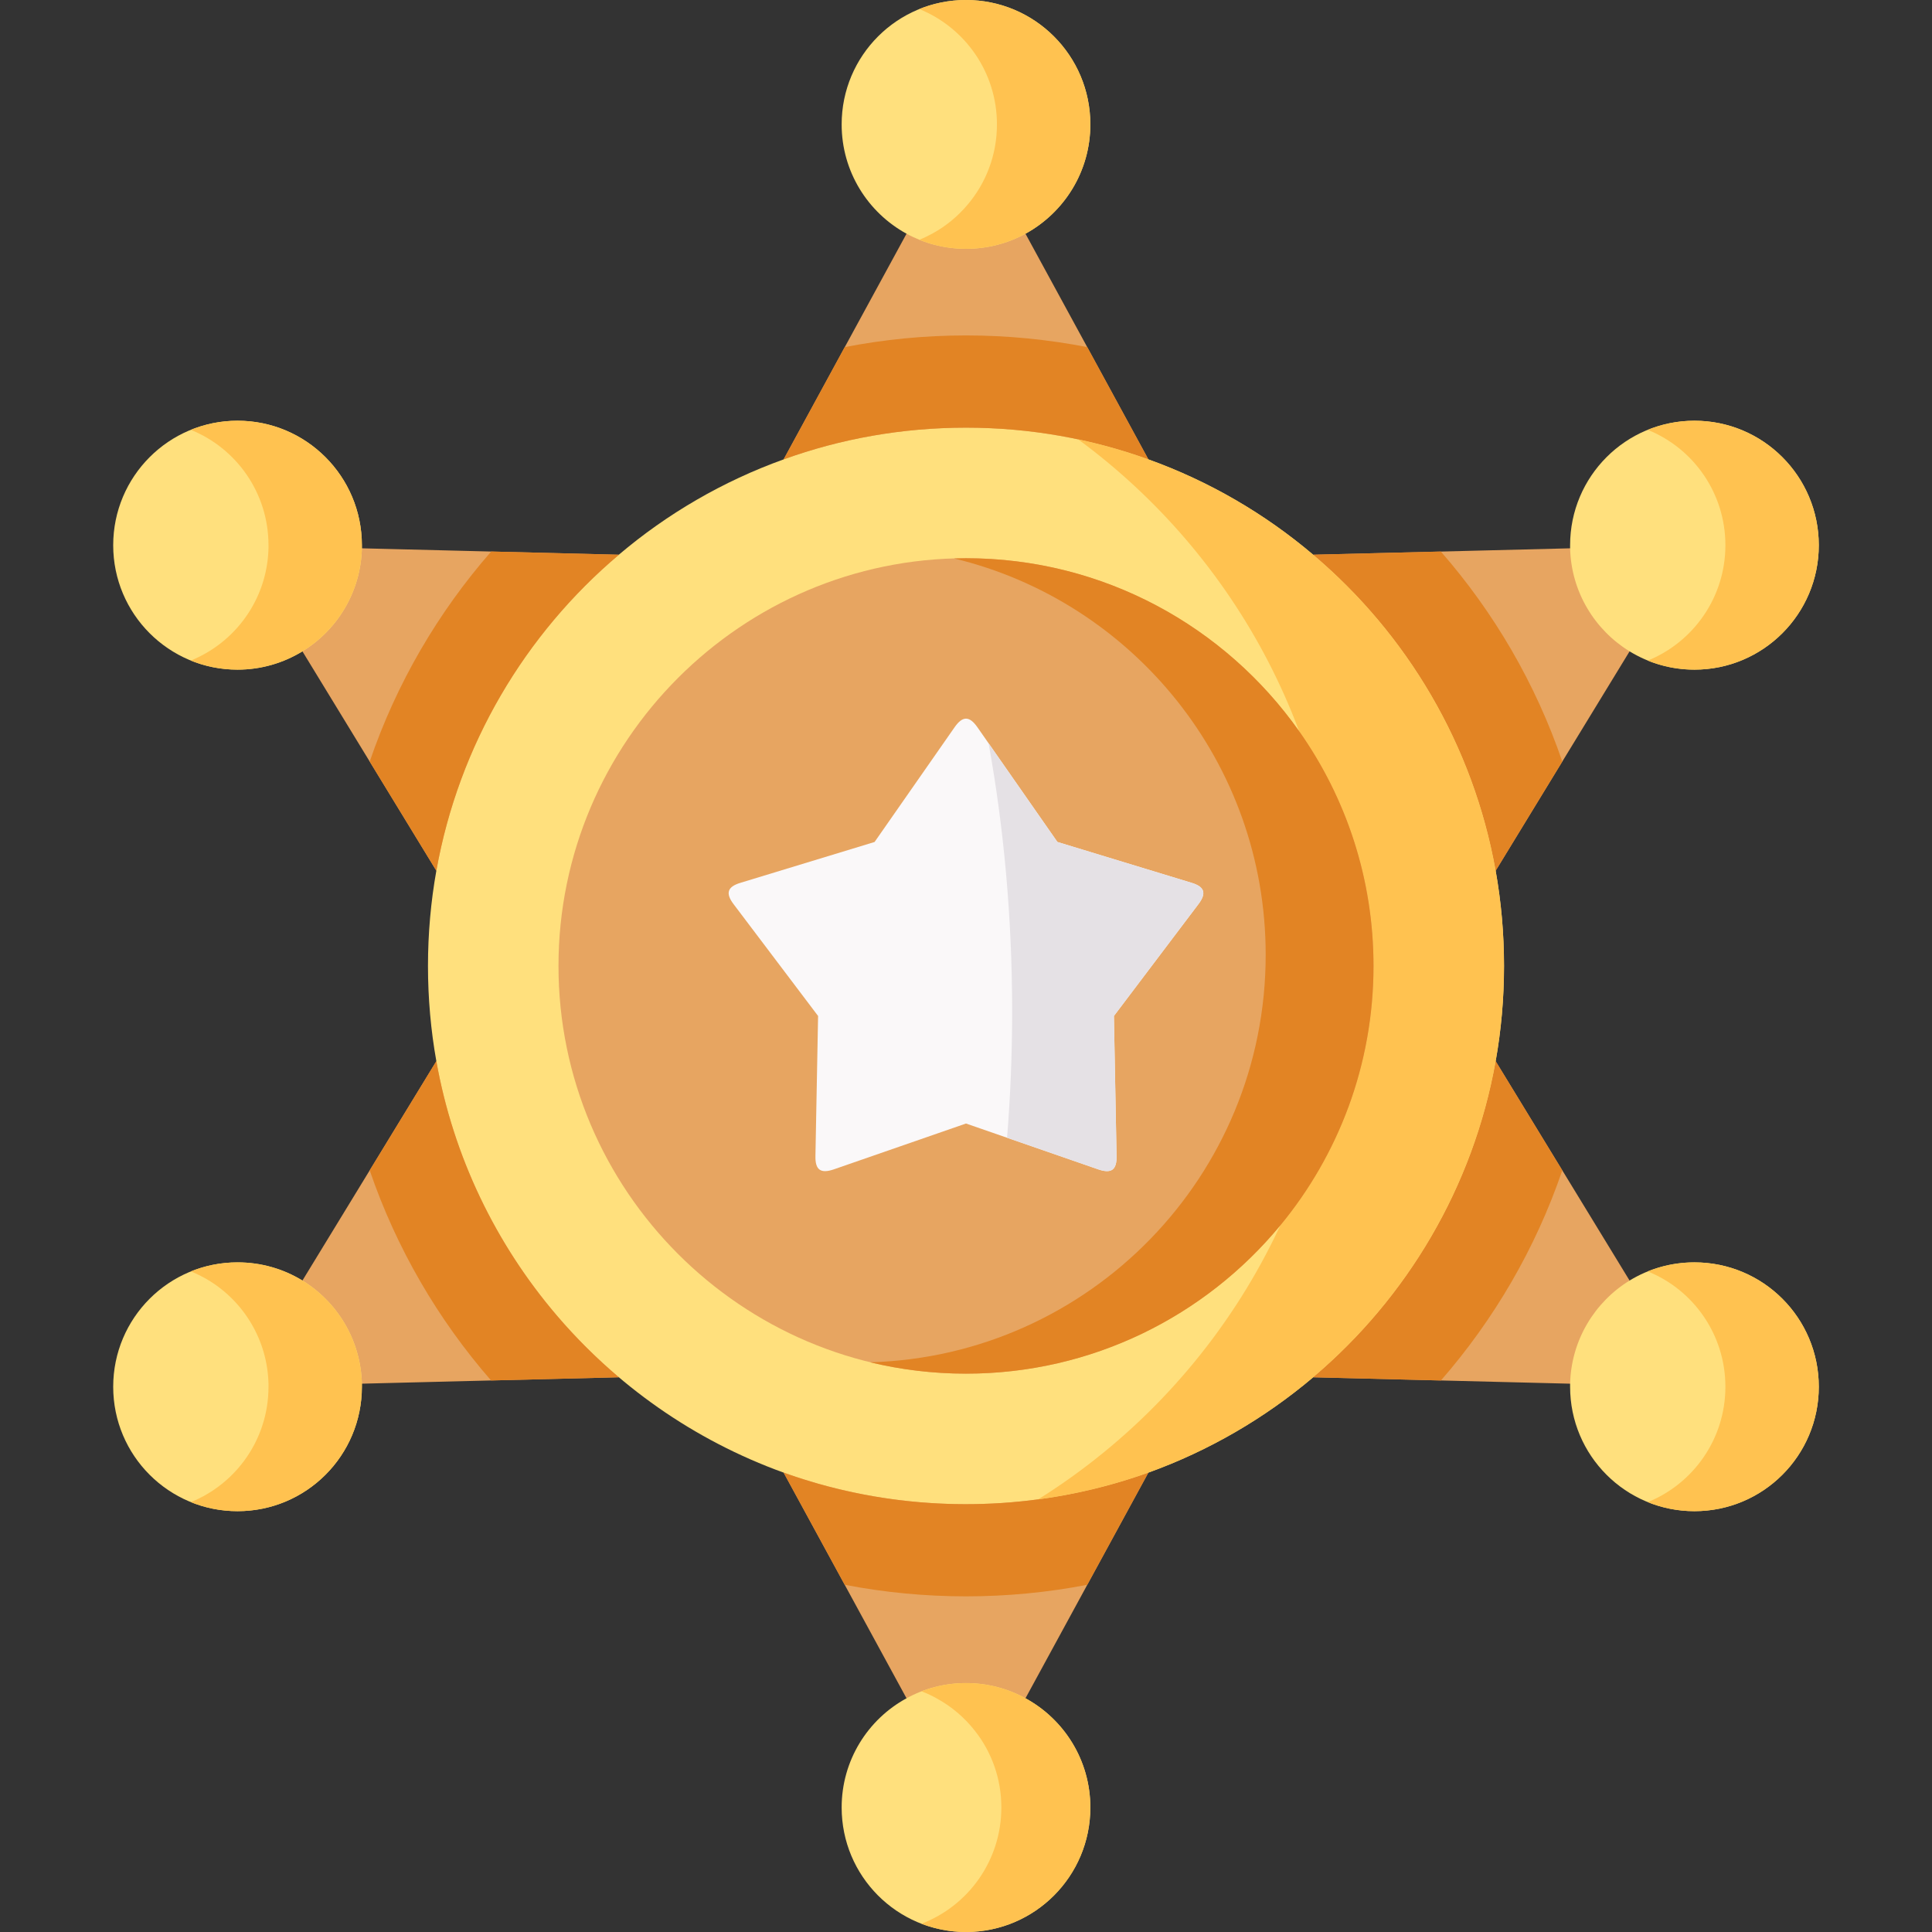 <svg id="Capa_1" enable-background="new 0 0 512 512" height="512" viewBox="0 0 512 512" width="512" xmlns="http://www.w3.org/2000/svg"><rect x="0" y="0" width="512" height="512" fill="#333333" stroke="none"/><g><g><path clip-rule="evenodd" d="m115.637 281.216-35.492 58.141c-10.128 17.901-.525 25.873 15.761 27.333l68.095-1.694c-10.275-25.551-27.612-54.987-48.364-83.78z" fill="#e7a561" fill-rule="evenodd"/></g><g><path clip-rule="evenodd" d="m416.094 145.31-68.095 1.694c1.576 31.743 21.219 60.156 48.364 83.752l35.492-58.141c7.181-11.478.643-21.465-15.761-27.305z" fill="#e7a561" fill-rule="evenodd"/></g><g><path clip-rule="evenodd" d="m164.001 147.003-68.095-1.694c-11.12 1.11-17.892 10.659-15.761 27.304l35.492 58.141c18.476-22.456 40.367-48.037 48.393-83.752h-.029z" fill="#e7a561" fill-rule="evenodd"/></g><g><path clip-rule="evenodd" d="m240.239 61.938-32.573 59.806c34.091 12.09 68.503 10.075 96.669 0l-32.573-59.806c-10.129-9.958-22.154-10.659-31.523 0z" fill="#e7a561" fill-rule="evenodd"/></g><g><path clip-rule="evenodd" d="m396.363 281.216c-22.562 22.486-37.564 53.557-48.364 83.781l68.095 1.694c12.492-2.044 20.869-10.484 15.761-27.333z" fill="#e7a561" fill-rule="evenodd"/></g><g><path clip-rule="evenodd" d="m207.665 390.257 32.573 59.806c7.939 10.396 19.614 13.462 31.523 0l32.573-59.806c-31.318-4.322-65.993-4.176-96.669 0z" fill="#e7a561" fill-rule="evenodd"/></g><g><path clip-rule="evenodd" d="m62.953 111.494c-18.213 0-32.953 14.776-32.953 32.998 0 18.193 14.74 32.969 32.953 32.969 6.305 0 12.171-1.781 17.192-4.848 9.252-5.665 15.469-15.74 15.761-27.304 0-.292 0-.555 0-.818 0-18.221-14.74-32.997-32.953-32.997z" fill="#ffe07d" fill-rule="evenodd"/></g><g><path clip-rule="evenodd" d="m256 0c-18.213 0-32.953 14.747-32.953 32.969 0 12.499 6.947 23.362 17.192 28.968 4.67 2.541 10.041 4.001 15.761 4.001 5.721 0 11.091-1.46 15.761-4.001 10.245-5.607 17.192-16.47 17.192-28.968 0-18.222-14.74-32.969-32.953-32.969z" fill="#ffe07d" fill-rule="evenodd"/></g><g><path clip-rule="evenodd" d="m449.047 111.494c-18.213 0-32.953 14.776-32.953 32.998v.818c.292 11.564 6.538 21.639 15.761 27.304 5.02 3.066 10.887 4.848 17.191 4.848 18.213 0 32.953-14.776 32.953-32.969.001-18.223-14.739-32.999-32.952-32.999z" fill="#ffe07d" fill-rule="evenodd"/></g><g><path clip-rule="evenodd" d="m431.856 339.357c-9.223 5.665-15.469 15.769-15.761 27.333v.818c0 18.222 14.74 32.969 32.953 32.969s32.953-14.747 32.953-32.969-14.74-32.969-32.953-32.969c-6.305 0-12.172 1.752-17.192 4.818z" fill="#ffe07d" fill-rule="evenodd"/></g><g><path clip-rule="evenodd" d="m62.953 334.539c-18.213 0-32.953 14.747-32.953 32.969s14.74 32.969 32.953 32.969 32.953-14.747 32.953-32.969c0-.292 0-.555 0-.818-.292-11.564-6.509-21.668-15.761-27.333-5.021-3.066-10.888-4.818-17.192-4.818z" fill="#ffe07d" fill-rule="evenodd"/></g><g><path clip-rule="evenodd" d="m50.577 113.917c12.084 4.877 20.577 16.733 20.577 30.575v.818c-.292 11.564-6.509 21.639-15.761 27.304-1.518.934-3.152 1.752-4.816 2.453 3.824 1.548 7.997 2.395 12.376 2.395 6.305 0 12.171-1.781 17.192-4.848 9.252-5.665 15.469-15.74 15.761-27.304v-.818c0-18.222-14.74-32.998-32.953-32.998-4.378 0-8.552.876-12.376 2.423z" fill="#ffc250" fill-rule="evenodd"/></g><g><path clip-rule="evenodd" d="m243.624 2.395c12.084 4.906 20.577 16.733 20.577 30.575 0 8.118-2.919 15.536-7.764 21.259-2.627 3.125-5.808 5.753-9.428 7.709-1.08.584-2.218 1.139-3.386 1.606 3.824 1.548 7.997 2.395 12.376 2.395 5.721 0 11.091-1.46 15.761-4.001 10.245-5.607 17.192-16.47 17.192-28.968.001-18.223-14.739-32.97-32.952-32.97-4.378 0-8.552.847-12.376 2.395z" fill="#ffc250" fill-rule="evenodd"/></g><g><path clip-rule="evenodd" d="m436.672 113.917c12.084 4.877 20.577 16.733 20.577 30.575 0 13.813-8.494 25.669-20.577 30.575 3.824 1.548 7.997 2.395 12.376 2.395 18.213 0 32.953-14.776 32.953-32.969 0-18.222-14.74-32.998-32.953-32.998-4.379-.001-8.553.875-12.376 2.422z" fill="#ffc250" fill-rule="evenodd"/></g><g><path clip-rule="evenodd" d="m449.047 334.539c-4.378 0-8.552.847-12.376 2.395 12.084 4.877 20.577 16.733 20.577 30.575s-8.494 25.669-20.577 30.575c3.824 1.548 7.997 2.395 12.376 2.395 18.213 0 32.953-14.747 32.953-32.969 0-18.224-14.74-32.971-32.953-32.971z" fill="#ffc250" fill-rule="evenodd"/></g><g><path clip-rule="evenodd" d="m55.393 339.357c9.252 5.665 15.469 15.769 15.761 27.333v.818c0 13.842-8.494 25.669-20.577 30.575 3.824 1.548 7.997 2.395 12.376 2.395 18.213 0 32.953-14.747 32.953-32.969v-.818c-.292-11.564-6.509-21.668-15.761-27.333-5.02-3.066-10.887-4.818-17.192-4.818-4.378 0-8.552.847-12.376 2.395 1.664.67 3.299 1.488 4.816 2.422z" fill="#ffc250" fill-rule="evenodd"/></g><g><path clip-rule="evenodd" d="m256 446.033c-5.721 0-11.091 1.46-15.761 4.03-10.245 5.578-17.192 16.441-17.192 28.939 0 18.193 14.681 32.911 32.807 32.998h.146.146c18.126-.088 32.807-14.805 32.807-32.998 0-12.499-6.947-23.362-17.192-28.939-4.67-2.57-10.04-4.03-15.761-4.03z" fill="#ffe07d" fill-rule="evenodd"/></g><g><path clip-rule="evenodd" d="m256 446.033c-2.919 0-5.75.38-8.464 1.11-1.138.292-2.247.642-3.327 1.08.759.263 1.489.584 2.218.934.613.292 1.197.584 1.751.905 3.999 2.161 7.472 5.14 10.245 8.702 4.378 5.578 6.947 12.615 6.947 20.237 0 14.075-8.785 26.077-21.161 30.808 3.619 1.402 7.56 2.161 11.646 2.19h.145.146c18.126-.088 32.807-14.805 32.807-32.998 0-12.499-6.947-23.362-17.192-28.939-4.67-2.569-10.04-4.029-15.761-4.029z" fill="#ffc250" fill-rule="evenodd"/></g><g><path clip-rule="evenodd" d="m207.665 121.743c-16.082 5.782-30.851 14.397-43.665 25.26h.029c-24.868 20.996-42.439 50.374-48.393 83.752-1.459 8.177-2.218 16.616-2.218 25.231s.759 17.054 2.218 25.231c8.961 50.257 44.424 91.87 92.029 109.041 30.997 11.155 65.672 11.155 96.669 0 16.082-5.811 30.851-14.426 43.665-25.26h-.029c24.868-21.025 42.439-50.374 48.393-83.781 1.459-8.177 2.218-16.616 2.218-25.231s-.759-17.054-2.218-25.231c-5.954-33.378-23.525-62.755-48.393-83.752h.029c-12.813-10.863-27.582-19.478-43.665-25.26-15.09-5.461-31.377-8.41-48.335-8.41-16.957 0-33.244 2.95-48.334 8.41z" fill="#ffe07d" fill-rule="evenodd"/></g><g><path clip-rule="evenodd" d="m130.172 146.156c-14.098 16.12-25.131 34.984-32.194 55.659l17.659 28.939c5.954-33.378 23.525-62.755 48.393-83.752h-.029z" fill="#e28424" fill-rule="evenodd"/></g><g><path clip-rule="evenodd" d="m223.864 91.987-16.199 29.757c15.09-5.461 31.377-8.41 48.335-8.41s33.245 2.949 48.335 8.41l-16.199-29.757c-10.391-2.015-21.132-3.095-32.136-3.095s-21.745 1.08-32.136 3.095z" fill="#e28424" fill-rule="evenodd"/></g><g><path clip-rule="evenodd" d="m347.999 147.003c24.839 21.025 42.41 50.374 48.364 83.752l17.659-28.939c-7.063-20.675-18.096-39.54-32.194-55.659z" fill="#e28424" fill-rule="evenodd"/></g><g><path clip-rule="evenodd" d="m396.363 281.216c-5.954 33.378-23.525 62.755-48.364 83.752v.029l33.858.847c14.068-16.149 25.101-34.984 32.165-55.688z" fill="#e28424" fill-rule="evenodd"/></g><g><path clip-rule="evenodd" d="m294.265 393.44c-25.101 6.95-52.012 6.921-77.085-.146-.058 0-.088-.029-.146-.029-2.627-.759-5.254-1.577-7.851-2.482-.496-.175-1.022-.35-1.518-.526l16.199 29.728c21.161 4.088 43.11 4.088 64.271 0l16.199-29.728c-3.327 1.197-6.683 2.248-10.069 3.183z" fill="#e28424" fill-rule="evenodd"/></g><g><path clip-rule="evenodd" d="m97.978 310.155c7.063 20.646 18.067 39.51 32.165 55.688l33.858-.847h.029c-.029 0-.029-.029-.029-.029s0 0 0 .029c-5.867-4.994-11.354-10.425-16.345-16.266-16.199-18.923-27.495-42.109-32.019-67.515z" fill="#e28424" fill-rule="evenodd"/></g><g><path clip-rule="evenodd" d="m275.118 397.353c9.953-1.314 19.76-3.709 29.217-7.096 16.082-5.811 30.851-14.426 43.665-25.26h-.029c24.868-21.025 42.439-50.374 48.393-83.781 1.459-8.177 2.218-16.616 2.218-25.231s-.759-17.054-2.218-25.231c-5.954-33.378-23.525-62.755-48.393-83.752h.029c-12.813-10.863-27.582-19.478-43.665-25.26-6.042-2.19-12.23-3.942-18.622-5.315 42.03 30.896 69.292 80.685 69.292 136.87 0 60.771-31.903 114.065-79.887 144.056z" fill="#ffc250" fill-rule="evenodd"/></g><g><path clip-rule="evenodd" d="m256 364.033c59.484 0 107.994-48.534 107.994-108.048s-48.51-108.047-107.994-108.047-107.994 48.534-107.994 108.048 48.51 108.047 107.994 108.047z" fill="#e7a561" fill-rule="evenodd"/></g><g><path clip-rule="evenodd" d="m252.848 147.996c47.372 11.418 82.572 54.111 82.572 105.04 0 58.609-46.642 106.325-104.842 107.989 8.173 1.957 16.666 3.008 25.422 3.008 33.507 0 63.454-15.273 83.272-39.248 15.44-18.689 24.722-42.664 24.722-68.8 0-23.186-7.297-44.65-19.731-62.259-19.556-27.684-51.779-45.789-88.263-45.789-1.051.001-2.102.03-3.152.059z" fill="#e28424" fill-rule="evenodd"/></g><g><path clip-rule="evenodd" d="m252.994 192.704-21.219 30.429-35.492 10.805c-3.532 1.051-4.086 2.774-1.839 5.724l22.358 29.582-.702 37.086c-.088 3.709 1.372 4.76 4.874 3.563l35.026-12.149 35.054 12.148c3.473 1.197 4.933.146 4.845-3.563l-.701-37.087 22.358-29.582c2.247-2.949 1.693-4.672-1.839-5.724l-35.492-10.805-21.219-30.429c-2.101-3.005-3.911-3.005-6.012.002z" fill="#faf8f9" fill-rule="evenodd"/></g><g><path clip-rule="evenodd" d="m261.983 196.968c4.028 22.223 6.246 46.139 6.246 71.078 0 11.389-.467 22.544-1.343 33.466l24.167 8.381c3.473 1.197 4.933.146 4.845-3.563l-.701-37.087 22.358-29.582c2.247-2.949 1.693-4.672-1.839-5.724l-35.492-10.805z" fill="#e5e1e5" fill-rule="evenodd"/></g></g></svg>